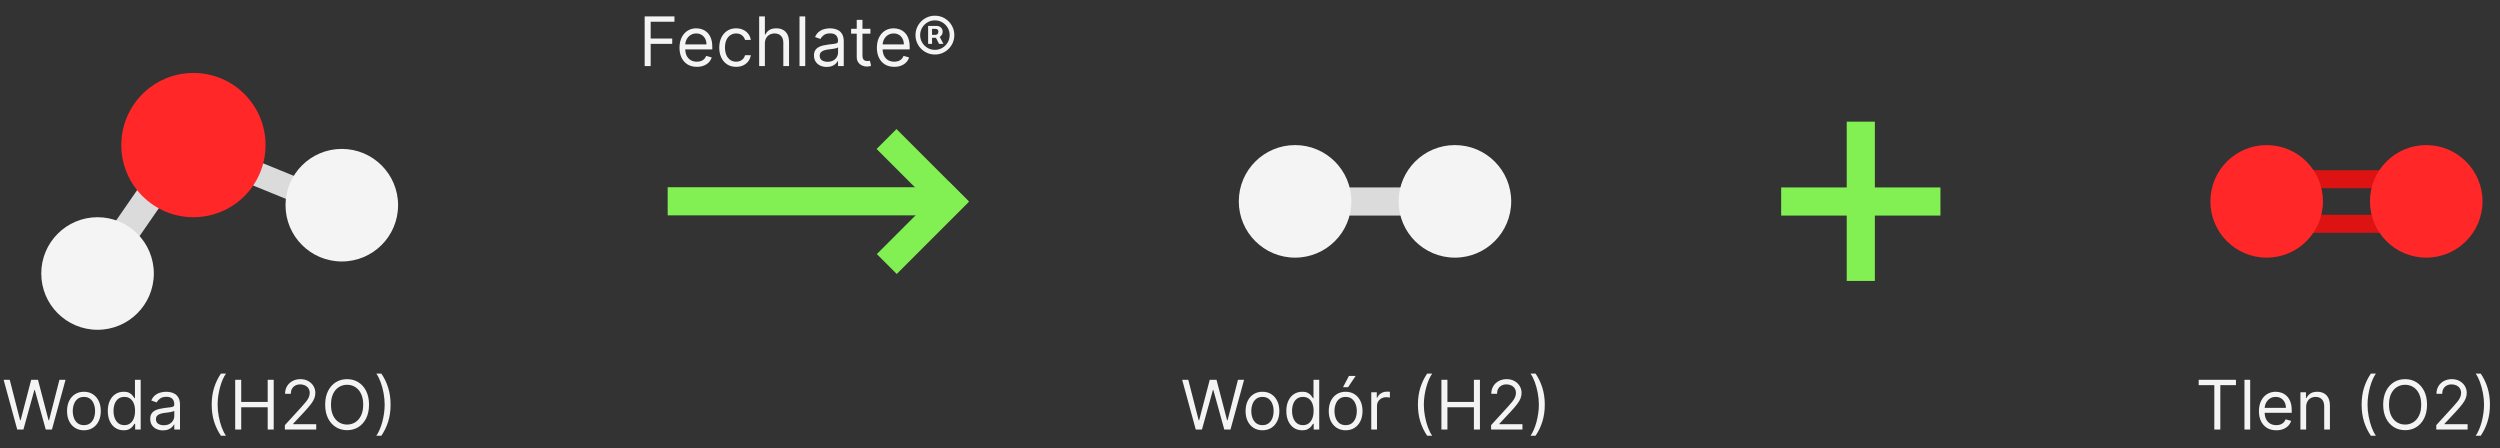 <svg width="915" height="164" viewBox="0 0 915 164" fill="none" xmlns="http://www.w3.org/2000/svg">
<rect x="0" y="0" width="915" height="164" fill="#333333" stroke="none"/>
<path d="M6.301 157.199L1.33 139.017H3.567L7.366 153.825H7.544L11.415 139.017H13.901L17.771 153.825H17.949L21.749 139.017H23.986L19.014 157.199H16.741L12.729 142.71H12.587L8.574 157.199H6.301ZM30.715 157.483C29.484 157.483 28.404 157.19 27.475 156.604C26.552 156.018 25.829 155.198 25.309 154.145C24.794 153.091 24.536 151.86 24.536 150.452C24.536 149.031 24.794 147.791 25.309 146.732C25.829 145.672 26.552 144.85 27.475 144.264C28.404 143.678 29.484 143.385 30.715 143.385C31.946 143.385 33.023 143.678 33.947 144.264C34.876 144.85 35.598 145.672 36.113 146.732C36.634 147.791 36.894 149.031 36.894 150.452C36.894 151.86 36.634 153.091 36.113 154.145C35.598 155.198 34.876 156.018 33.947 156.604C33.023 157.19 31.946 157.483 30.715 157.483ZM30.715 155.601C31.65 155.601 32.42 155.361 33.023 154.882C33.627 154.402 34.074 153.772 34.364 152.991C34.654 152.209 34.799 151.363 34.799 150.452C34.799 149.54 34.654 148.691 34.364 147.904C34.074 147.116 33.627 146.48 33.023 145.995C32.42 145.51 31.65 145.267 30.715 145.267C29.78 145.267 29.011 145.51 28.407 145.995C27.803 146.48 27.356 147.116 27.066 147.904C26.776 148.691 26.631 149.54 26.631 150.452C26.631 151.363 26.776 152.209 27.066 152.991C27.356 153.772 27.803 154.402 28.407 154.882C29.011 155.361 29.78 155.601 30.715 155.601ZM45.242 157.483C44.105 157.483 43.102 157.196 42.232 156.622C41.362 156.042 40.681 155.225 40.19 154.171C39.699 153.112 39.453 151.86 39.453 150.416C39.453 148.984 39.699 147.741 40.19 146.687C40.681 145.634 41.365 144.82 42.241 144.246C43.117 143.672 44.129 143.385 45.277 143.385C46.165 143.385 46.866 143.533 47.381 143.829C47.902 144.119 48.298 144.45 48.571 144.823C48.849 145.19 49.065 145.492 49.219 145.729H49.396V139.017H51.492V157.199H49.467V155.104H49.219C49.065 155.352 48.846 155.666 48.562 156.045C48.278 156.417 47.872 156.752 47.346 157.048C46.819 157.338 46.117 157.483 45.242 157.483ZM45.526 155.601C46.366 155.601 47.076 155.382 47.656 154.944C48.236 154.5 48.677 153.887 48.979 153.106C49.281 152.319 49.432 151.41 49.432 150.381C49.432 149.363 49.284 148.472 48.988 147.708C48.692 146.939 48.254 146.341 47.674 145.915C47.094 145.483 46.378 145.267 45.526 145.267C44.638 145.267 43.898 145.495 43.306 145.951C42.72 146.4 42.279 147.013 41.983 147.788C41.693 148.558 41.548 149.422 41.548 150.381C41.548 151.351 41.696 152.233 41.992 153.026C42.294 153.813 42.738 154.441 43.324 154.908C43.916 155.37 44.65 155.601 45.526 155.601ZM59.633 157.518C58.768 157.518 57.984 157.356 57.28 157.03C56.576 156.699 56.016 156.222 55.602 155.601C55.188 154.973 54.981 154.216 54.981 153.328C54.981 152.547 55.134 151.913 55.442 151.428C55.75 150.937 56.161 150.552 56.676 150.274C57.191 149.996 57.759 149.789 58.381 149.653C59.008 149.511 59.639 149.398 60.272 149.315C61.1 149.209 61.772 149.129 62.287 149.076C62.808 149.016 63.187 148.919 63.423 148.783C63.666 148.646 63.787 148.41 63.787 148.072V148.001C63.787 147.125 63.548 146.445 63.068 145.959C62.595 145.474 61.876 145.231 60.911 145.231C59.911 145.231 59.127 145.45 58.558 145.888C57.99 146.326 57.591 146.794 57.36 147.291L55.371 146.581C55.726 145.752 56.2 145.107 56.792 144.645C57.389 144.178 58.041 143.852 58.745 143.669C59.455 143.48 60.153 143.385 60.84 143.385C61.278 143.385 61.781 143.438 62.349 143.545C62.923 143.645 63.477 143.855 64.009 144.175C64.548 144.495 64.995 144.977 65.35 145.622C65.705 146.267 65.882 147.131 65.882 148.214V157.199H63.787V155.352H63.681C63.539 155.648 63.302 155.965 62.971 156.302C62.639 156.639 62.198 156.926 61.648 157.163C61.097 157.4 60.426 157.518 59.633 157.518ZM59.952 155.636C60.781 155.636 61.479 155.473 62.047 155.148C62.621 154.822 63.053 154.402 63.343 153.887C63.639 153.372 63.787 152.831 63.787 152.263V150.345C63.699 150.452 63.503 150.549 63.201 150.638C62.906 150.721 62.562 150.795 62.172 150.86C61.787 150.919 61.411 150.972 61.044 151.02C60.683 151.061 60.39 151.097 60.165 151.126C59.621 151.197 59.112 151.313 58.638 151.473C58.171 151.626 57.792 151.86 57.502 152.174C57.218 152.482 57.076 152.902 57.076 153.435C57.076 154.163 57.345 154.713 57.884 155.086C58.428 155.453 59.118 155.636 59.952 155.636ZM77.484 148.108C77.484 145.871 77.774 143.814 78.354 141.938C78.94 140.056 79.774 138.324 80.857 136.744H82.704C82.278 137.33 81.878 138.052 81.505 138.91C81.138 139.763 80.816 140.701 80.538 141.725C80.26 142.743 80.04 143.796 79.881 144.885C79.727 145.974 79.65 147.048 79.65 148.108C79.65 149.516 79.786 150.946 80.058 152.396C80.331 153.846 80.697 155.192 81.159 156.435C81.621 157.678 82.136 158.69 82.704 159.471H80.857C79.774 157.891 78.94 156.163 78.354 154.287C77.774 152.405 77.484 150.345 77.484 148.108ZM86.08 157.199V139.017H88.281V147.114H97.976V139.017H100.178V157.199H97.976V149.067H88.281V157.199H86.08ZM104.266 157.199V155.601L110.267 149.031C110.972 148.262 111.552 147.593 112.007 147.025C112.463 146.451 112.8 145.912 113.019 145.409C113.244 144.9 113.357 144.367 113.357 143.811C113.357 143.172 113.203 142.618 112.895 142.151C112.593 141.683 112.179 141.322 111.652 141.068C111.126 140.813 110.534 140.686 109.877 140.686C109.178 140.686 108.569 140.831 108.048 141.121C107.533 141.405 107.133 141.805 106.849 142.319C106.571 142.834 106.432 143.438 106.432 144.131H104.337C104.337 143.065 104.583 142.13 105.074 141.325C105.565 140.52 106.234 139.893 107.08 139.443C107.932 138.993 108.888 138.768 109.948 138.768C111.013 138.768 111.957 138.993 112.78 139.443C113.602 139.893 114.248 140.5 114.715 141.263C115.183 142.027 115.416 142.876 115.416 143.811C115.416 144.48 115.295 145.134 115.052 145.773C114.816 146.406 114.401 147.114 113.81 147.895C113.224 148.67 112.41 149.617 111.368 150.736L107.284 155.104V155.246H115.736V157.199H104.266ZM135.063 148.108C135.063 150.025 134.717 151.683 134.024 153.079C133.332 154.476 132.382 155.553 131.175 156.311C129.967 157.069 128.588 157.447 127.038 157.447C125.487 157.447 124.108 157.069 122.9 156.311C121.693 155.553 120.743 154.476 120.051 153.079C119.358 151.683 119.012 150.025 119.012 148.108C119.012 146.19 119.358 144.533 120.051 143.136C120.743 141.739 121.693 140.662 122.9 139.905C124.108 139.147 125.487 138.768 127.038 138.768C128.588 138.768 129.967 139.147 131.175 139.905C132.382 140.662 133.332 141.739 134.024 143.136C134.717 144.533 135.063 146.19 135.063 148.108ZM132.932 148.108C132.932 146.533 132.669 145.205 132.142 144.122C131.621 143.039 130.914 142.219 130.021 141.663C129.133 141.106 128.138 140.828 127.038 140.828C125.937 140.828 124.939 141.106 124.046 141.663C123.158 142.219 122.451 143.039 121.924 144.122C121.403 145.205 121.143 146.533 121.143 148.108C121.143 149.682 121.403 151.011 121.924 152.094C122.451 153.177 123.158 153.997 124.046 154.553C124.939 155.109 125.937 155.388 127.038 155.388C128.138 155.388 129.133 155.109 130.021 154.553C130.914 153.997 131.621 153.177 132.142 152.094C132.669 151.011 132.932 149.682 132.932 148.108ZM142.956 148.108C142.956 150.345 142.663 152.405 142.077 154.287C141.497 156.163 140.665 157.891 139.582 159.471H137.735C138.161 158.886 138.558 158.163 138.925 157.305C139.298 156.453 139.623 155.518 139.902 154.5C140.18 153.476 140.396 152.419 140.55 151.33C140.709 150.236 140.789 149.161 140.789 148.108C140.789 146.699 140.653 145.27 140.381 143.82C140.109 142.37 139.742 141.023 139.28 139.78C138.818 138.538 138.304 137.525 137.735 136.744H139.582C140.665 138.324 141.497 140.056 142.077 141.938C142.663 143.814 142.956 145.871 142.956 148.108Z" fill="#F4F4F4"/>
<path d="M437.647 157.199L432.675 139.017H434.912L438.712 153.825H438.89L442.76 139.017H445.246L449.117 153.825H449.295L453.094 139.017H455.331L450.36 157.199H448.087L444.074 142.71H443.932L439.92 157.199H437.647ZM462.061 157.483C460.83 157.483 459.75 157.19 458.82 156.604C457.897 156.018 457.175 155.198 456.654 154.145C456.139 153.091 455.882 151.86 455.882 150.452C455.882 149.031 456.139 147.791 456.654 146.732C457.175 145.672 457.897 144.85 458.82 144.264C459.75 143.678 460.83 143.385 462.061 143.385C463.292 143.385 464.369 143.678 465.292 144.264C466.222 144.85 466.944 145.672 467.459 146.732C467.979 147.791 468.24 149.031 468.24 150.452C468.24 151.86 467.979 153.091 467.459 154.145C466.944 155.198 466.222 156.018 465.292 156.604C464.369 157.19 463.292 157.483 462.061 157.483ZM462.061 155.601C462.996 155.601 463.765 155.361 464.369 154.882C464.973 154.402 465.42 153.772 465.71 152.991C466 152.209 466.145 151.363 466.145 150.452C466.145 149.54 466 148.691 465.71 147.904C465.42 147.116 464.973 146.48 464.369 145.995C463.765 145.51 462.996 145.267 462.061 145.267C461.126 145.267 460.356 145.51 459.753 145.995C459.149 146.48 458.702 147.116 458.412 147.904C458.122 148.691 457.977 149.54 457.977 150.452C457.977 151.363 458.122 152.209 458.412 152.991C458.702 153.772 459.149 154.402 459.753 154.882C460.356 155.361 461.126 155.601 462.061 155.601ZM476.587 157.483C475.451 157.483 474.448 157.196 473.578 156.622C472.708 156.042 472.027 155.225 471.536 154.171C471.045 153.112 470.799 151.86 470.799 150.416C470.799 148.984 471.045 147.741 471.536 146.687C472.027 145.634 472.711 144.82 473.587 144.246C474.463 143.672 475.475 143.385 476.623 143.385C477.511 143.385 478.212 143.533 478.727 143.829C479.248 144.119 479.644 144.45 479.916 144.823C480.195 145.19 480.411 145.492 480.565 145.729H480.742V139.017H482.837V157.199H480.813V155.104H480.565C480.411 155.352 480.192 155.666 479.908 156.045C479.623 156.417 479.218 156.752 478.691 157.048C478.165 157.338 477.463 157.483 476.587 157.483ZM476.871 155.601C477.712 155.601 478.422 155.382 479.002 154.944C479.582 154.5 480.023 153.887 480.325 153.106C480.627 152.319 480.778 151.41 480.778 150.381C480.778 149.363 480.63 148.472 480.334 147.708C480.038 146.939 479.6 146.341 479.02 145.915C478.44 145.483 477.724 145.267 476.871 145.267C475.984 145.267 475.244 145.495 474.652 145.951C474.066 146.4 473.625 147.013 473.329 147.788C473.039 148.558 472.894 149.422 472.894 150.381C472.894 151.351 473.042 152.233 473.338 153.026C473.64 153.813 474.084 154.441 474.67 154.908C475.262 155.37 475.995 155.601 476.871 155.601ZM492.505 157.483C491.274 157.483 490.194 157.19 489.265 156.604C488.342 156.018 487.619 155.198 487.099 154.145C486.584 153.091 486.326 151.86 486.326 150.452C486.326 149.031 486.584 147.791 487.099 146.732C487.619 145.672 488.342 144.85 489.265 144.264C490.194 143.678 491.274 143.385 492.505 143.385C493.736 143.385 494.813 143.678 495.737 144.264C496.666 144.85 497.388 145.672 497.903 146.732C498.424 147.791 498.684 149.031 498.684 150.452C498.684 151.86 498.424 153.091 497.903 154.145C497.388 155.198 496.666 156.018 495.737 156.604C494.813 157.19 493.736 157.483 492.505 157.483ZM492.505 155.601C493.44 155.601 494.21 155.361 494.813 154.882C495.417 154.402 495.864 153.772 496.154 152.991C496.444 152.209 496.589 151.363 496.589 150.452C496.589 149.54 496.444 148.691 496.154 147.904C495.864 147.116 495.417 146.48 494.813 145.995C494.21 145.51 493.44 145.267 492.505 145.267C491.57 145.267 490.801 145.51 490.197 145.995C489.593 146.48 489.146 147.116 488.856 147.904C488.566 148.691 488.421 149.54 488.421 150.452C488.421 151.363 488.566 152.209 488.856 152.991C489.146 153.772 489.593 154.402 490.197 154.882C490.801 155.361 491.57 155.601 492.505 155.601ZM491.546 141.716L493.713 137.596H496.163L493.393 141.716H491.546ZM501.882 157.199V143.562H503.907V145.622H504.049C504.297 144.947 504.747 144.4 505.398 143.98C506.049 143.559 506.783 143.349 507.6 143.349C507.754 143.349 507.946 143.352 508.177 143.358C508.408 143.364 508.582 143.373 508.701 143.385V145.515C508.63 145.498 508.467 145.471 508.212 145.436C507.964 145.394 507.7 145.373 507.422 145.373C506.759 145.373 506.167 145.513 505.647 145.791C505.132 146.063 504.723 146.442 504.422 146.927C504.126 147.406 503.978 147.954 503.978 148.569V157.199H501.882ZM518.961 148.108C518.961 145.871 519.251 143.814 519.831 141.938C520.417 140.056 521.252 138.324 522.335 136.744H524.181C523.755 137.33 523.356 138.052 522.983 138.91C522.616 139.763 522.293 140.701 522.015 141.725C521.737 142.743 521.518 143.796 521.358 144.885C521.204 145.974 521.127 147.048 521.127 148.108C521.127 149.516 521.264 150.946 521.536 152.396C521.808 153.846 522.175 155.192 522.637 156.435C523.098 157.678 523.613 158.69 524.181 159.471H522.335C521.252 157.891 520.417 156.163 519.831 154.287C519.251 152.405 518.961 150.345 518.961 148.108ZM527.557 157.199V139.017H529.759V147.114H539.453V139.017H541.655V157.199H539.453V149.067H529.759V157.199H527.557ZM545.743 157.199V155.601L551.745 149.031C552.449 148.262 553.029 147.593 553.485 147.025C553.941 146.451 554.278 145.912 554.497 145.409C554.722 144.9 554.834 144.367 554.834 143.811C554.834 143.172 554.68 142.618 554.373 142.151C554.071 141.683 553.657 141.322 553.13 141.068C552.603 140.813 552.011 140.686 551.354 140.686C550.656 140.686 550.046 140.831 549.525 141.121C549.01 141.405 548.611 141.805 548.327 142.319C548.049 142.834 547.91 143.438 547.91 144.131H545.814C545.814 143.065 546.06 142.13 546.551 141.325C547.043 140.52 547.711 139.893 548.558 139.443C549.41 138.993 550.366 138.768 551.425 138.768C552.491 138.768 553.435 138.993 554.257 139.443C555.08 139.893 555.725 140.5 556.193 141.263C556.66 142.027 556.894 142.876 556.894 143.811C556.894 144.48 556.773 145.134 556.53 145.773C556.293 146.406 555.879 147.114 555.287 147.895C554.701 148.67 553.887 149.617 552.846 150.736L548.762 155.104V155.246H557.214V157.199H545.743ZM565.39 148.108C565.39 150.345 565.097 152.405 564.511 154.287C563.931 156.163 563.1 157.891 562.017 159.471H560.17C560.596 158.886 560.993 158.163 561.36 157.305C561.732 156.453 562.058 155.518 562.336 154.5C562.614 153.476 562.83 152.419 562.984 151.33C563.144 150.236 563.224 149.161 563.224 148.108C563.224 146.699 563.088 145.27 562.816 143.82C562.543 142.37 562.176 141.023 561.715 139.78C561.253 138.538 560.738 137.525 560.17 136.744H562.017C563.1 138.324 563.931 140.056 564.511 141.938C565.097 143.814 565.39 145.871 565.39 148.108Z" fill="#F4F4F4"/>
<path d="M235.948 24.179V5.997H246.85V7.951H238.15V14.094H246.033V16.047H238.15V24.179H235.948ZM255.053 24.463C253.739 24.463 252.606 24.173 251.653 23.593C250.706 23.007 249.975 22.191 249.46 21.143C248.951 20.09 248.696 18.864 248.696 17.468C248.696 16.071 248.951 14.84 249.46 13.774C249.975 12.703 250.691 11.869 251.608 11.271C252.532 10.667 253.609 10.365 254.84 10.365C255.55 10.365 256.251 10.484 256.944 10.72C257.636 10.957 258.267 11.342 258.835 11.874C259.403 12.401 259.856 13.1 260.193 13.97C260.531 14.84 260.699 15.911 260.699 17.183V18.071H250.188V16.26H258.569C258.569 15.491 258.415 14.804 258.107 14.2C257.805 13.597 257.373 13.12 256.811 12.771C256.254 12.422 255.597 12.247 254.84 12.247C254.005 12.247 253.283 12.454 252.674 12.869C252.07 13.277 251.605 13.81 251.28 14.467C250.954 15.124 250.792 15.828 250.792 16.58V17.787C250.792 18.817 250.969 19.69 251.324 20.406C251.685 21.116 252.185 21.658 252.825 22.031C253.464 22.398 254.207 22.581 255.053 22.581C255.603 22.581 256.1 22.504 256.544 22.35C256.994 22.191 257.382 21.954 257.707 21.64C258.033 21.32 258.284 20.924 258.462 20.451L260.486 21.019C260.273 21.705 259.915 22.309 259.412 22.83C258.909 23.345 258.287 23.747 257.548 24.037C256.808 24.321 255.976 24.463 255.053 24.463ZM269.426 24.463C268.148 24.463 267.047 24.161 266.124 23.558C265.2 22.954 264.49 22.122 263.993 21.063C263.496 20.004 263.247 18.793 263.247 17.432C263.247 16.047 263.502 14.825 264.011 13.765C264.526 12.7 265.242 11.869 266.159 11.271C267.082 10.667 268.16 10.365 269.391 10.365C270.349 10.365 271.214 10.543 271.983 10.898C272.752 11.253 273.383 11.75 273.874 12.389C274.365 13.029 274.67 13.774 274.788 14.627H272.693C272.533 14.005 272.178 13.455 271.628 12.975C271.083 12.49 270.349 12.247 269.426 12.247C268.609 12.247 267.893 12.46 267.278 12.887C266.668 13.307 266.192 13.902 265.848 14.671C265.511 15.434 265.342 16.331 265.342 17.361C265.342 18.415 265.508 19.332 265.839 20.113C266.177 20.894 266.65 21.501 267.26 21.933C267.875 22.365 268.598 22.581 269.426 22.581C269.971 22.581 270.465 22.486 270.909 22.297C271.353 22.108 271.728 21.835 272.036 21.48C272.344 21.125 272.563 20.699 272.693 20.202H274.788C274.67 21.007 274.377 21.732 273.909 22.377C273.448 23.016 272.835 23.525 272.072 23.904C271.314 24.277 270.432 24.463 269.426 24.463ZM279.946 15.976V24.179H277.851V5.997H279.946V12.674H280.124C280.444 11.969 280.923 11.41 281.562 10.996C282.207 10.575 283.065 10.365 284.137 10.365C285.066 10.365 285.88 10.552 286.578 10.925C287.277 11.291 287.818 11.857 288.203 12.62C288.593 13.378 288.789 14.343 288.789 15.514V24.179H286.694V15.656C286.694 14.573 286.412 13.736 285.85 13.144C285.294 12.546 284.521 12.247 283.533 12.247C282.846 12.247 282.231 12.392 281.686 12.682C281.148 12.972 280.722 13.396 280.408 13.952C280.1 14.508 279.946 15.183 279.946 15.976ZM294.717 5.997V24.179H292.622V5.997H294.717ZM302.567 24.499C301.703 24.499 300.919 24.336 300.214 24.011C299.51 23.679 298.951 23.203 298.537 22.581C298.122 21.954 297.915 21.196 297.915 20.308C297.915 19.527 298.069 18.894 298.377 18.409C298.685 17.917 299.096 17.533 299.611 17.255C300.126 16.976 300.694 16.769 301.315 16.633C301.943 16.491 302.573 16.378 303.206 16.296C304.035 16.189 304.707 16.109 305.222 16.056C305.742 15.997 306.121 15.899 306.358 15.763C306.601 15.627 306.722 15.39 306.722 15.053V14.982C306.722 14.106 306.482 13.425 306.003 12.94C305.529 12.454 304.81 12.212 303.846 12.212C302.845 12.212 302.061 12.431 301.493 12.869C300.925 13.307 300.525 13.774 300.294 14.271L298.306 13.561C298.661 12.733 299.134 12.088 299.726 11.626C300.324 11.158 300.975 10.833 301.679 10.649C302.39 10.46 303.088 10.365 303.775 10.365C304.212 10.365 304.716 10.418 305.284 10.525C305.858 10.626 306.411 10.836 306.944 11.155C307.482 11.475 307.929 11.957 308.284 12.602C308.64 13.248 308.817 14.112 308.817 15.195V24.179H306.722V22.333H306.615C306.473 22.628 306.237 22.945 305.905 23.282C305.574 23.62 305.133 23.907 304.582 24.144C304.032 24.38 303.36 24.499 302.567 24.499ZM302.887 22.617C303.715 22.617 304.414 22.454 304.982 22.128C305.556 21.803 305.988 21.383 306.278 20.868C306.574 20.353 306.722 19.811 306.722 19.243V17.326C306.633 17.432 306.438 17.53 306.136 17.619C305.84 17.701 305.497 17.775 305.106 17.84C304.721 17.9 304.346 17.953 303.979 18C303.618 18.042 303.325 18.077 303.1 18.107C302.555 18.178 302.046 18.293 301.573 18.453C301.105 18.607 300.726 18.841 300.436 19.154C300.152 19.462 300.01 19.882 300.01 20.415C300.01 21.143 300.28 21.693 300.818 22.066C301.363 22.433 302.052 22.617 302.887 22.617ZM318.572 10.543V12.318H311.505V10.543H318.572ZM313.565 7.276H315.66V20.273C315.66 20.865 315.746 21.309 315.917 21.605C316.095 21.895 316.32 22.09 316.592 22.191C316.87 22.285 317.163 22.333 317.471 22.333C317.702 22.333 317.891 22.321 318.039 22.297C318.187 22.267 318.305 22.244 318.394 22.226L318.82 24.108C318.678 24.161 318.48 24.215 318.225 24.268C317.971 24.327 317.648 24.357 317.258 24.357C316.666 24.357 316.086 24.23 315.518 23.975C314.955 23.721 314.488 23.333 314.115 22.812C313.748 22.291 313.565 21.634 313.565 20.841V7.276ZM327.294 24.463C325.98 24.463 324.847 24.173 323.894 23.593C322.947 23.007 322.216 22.191 321.701 21.143C321.192 20.09 320.938 18.864 320.938 17.468C320.938 16.071 321.192 14.84 321.701 13.774C322.216 12.703 322.932 11.869 323.85 11.271C324.773 10.667 325.85 10.365 327.081 10.365C327.791 10.365 328.493 10.484 329.185 10.72C329.878 10.957 330.508 11.342 331.076 11.874C331.644 12.401 332.097 13.1 332.434 13.97C332.772 14.84 332.94 15.911 332.94 17.183V18.071H322.429V16.26H330.81C330.81 15.491 330.656 14.804 330.348 14.2C330.046 13.597 329.614 13.12 329.052 12.771C328.496 12.422 327.839 12.247 327.081 12.247C326.247 12.247 325.524 12.454 324.915 12.869C324.311 13.277 323.847 13.81 323.521 14.467C323.196 15.124 323.033 15.828 323.033 16.58V17.787C323.033 18.817 323.21 19.69 323.565 20.406C323.926 21.116 324.427 21.658 325.066 22.031C325.705 22.398 326.448 22.581 327.294 22.581C327.845 22.581 328.342 22.504 328.786 22.35C329.235 22.191 329.623 21.954 329.949 21.64C330.274 21.32 330.526 20.924 330.703 20.451L332.727 21.019C332.514 21.705 332.156 22.309 331.653 22.83C331.15 23.345 330.529 23.747 329.789 24.037C329.049 24.321 328.217 24.463 327.294 24.463ZM339.69 16.047V9.495H343.01C343.276 9.495 343.566 9.572 343.88 9.726C344.194 9.874 344.46 10.105 344.679 10.418C344.904 10.726 345.017 11.117 345.017 11.59C345.017 12.07 344.901 12.478 344.67 12.816C344.439 13.147 344.158 13.399 343.827 13.57C343.501 13.742 343.194 13.828 342.904 13.828H340.507V12.762H342.46C342.655 12.762 342.865 12.665 343.09 12.469C343.321 12.274 343.436 11.981 343.436 11.59C343.436 11.188 343.321 10.916 343.09 10.774C342.865 10.632 342.667 10.561 342.495 10.561H341.128V16.047H339.69ZM343.649 12.958L345.283 16.047H343.703L342.105 12.958H343.649ZM342.176 19.953C341.193 19.953 340.273 19.77 339.415 19.403C338.556 19.036 337.802 18.527 337.151 17.876C336.5 17.225 335.991 16.47 335.624 15.612C335.257 14.754 335.073 13.834 335.073 12.851C335.073 11.869 335.257 10.948 335.624 10.09C335.991 9.232 336.5 8.477 337.151 7.826C337.802 7.175 338.556 6.666 339.415 6.299C340.273 5.932 341.193 5.749 342.176 5.749C343.158 5.749 344.078 5.932 344.937 6.299C345.795 6.666 346.549 7.175 347.2 7.826C347.852 8.477 348.36 9.232 348.727 10.09C349.094 10.948 349.278 11.869 349.278 12.851C349.278 13.834 349.094 14.754 348.727 15.612C348.36 16.47 347.852 17.225 347.2 17.876C346.549 18.527 345.795 19.036 344.937 19.403C344.078 19.77 343.158 19.953 342.176 19.953ZM342.176 18.249C343.17 18.249 344.075 18.006 344.892 17.521C345.709 17.035 346.36 16.384 346.845 15.568C347.331 14.751 347.573 13.845 347.573 12.851C347.573 11.857 347.331 10.951 346.845 10.134C346.36 9.318 345.709 8.667 344.892 8.181C344.075 7.696 343.17 7.453 342.176 7.453C341.181 7.453 340.276 7.696 339.459 8.181C338.642 8.667 337.991 9.318 337.506 10.134C337.021 10.951 336.778 11.857 336.778 12.851C336.778 13.845 337.021 14.751 337.506 15.568C337.991 16.384 338.642 17.035 339.459 17.521C340.276 18.006 341.181 18.249 342.176 18.249Z" fill="#F4F4F4"/>
<path d="M804.721 140.97V139.017H818.357V140.97H812.64V157.199H810.438V140.97H804.721ZM823.566 139.017V157.199H821.471V139.017H823.566ZM833.121 157.483C831.807 157.483 830.674 157.193 829.721 156.613C828.774 156.027 828.043 155.21 827.528 154.163C827.019 153.109 826.765 151.884 826.765 150.487C826.765 149.09 827.019 147.859 827.528 146.794C828.043 145.723 828.759 144.888 829.677 144.29C830.6 143.687 831.677 143.385 832.908 143.385C833.618 143.385 834.32 143.503 835.012 143.74C835.705 143.977 836.335 144.361 836.903 144.894C837.471 145.421 837.924 146.119 838.262 146.989C838.599 147.859 838.768 148.931 838.768 150.203V151.091H828.256V149.28H836.637C836.637 148.51 836.483 147.824 836.175 147.22C835.873 146.616 835.441 146.14 834.879 145.791C834.323 145.442 833.666 145.267 832.908 145.267C832.074 145.267 831.352 145.474 830.742 145.888C830.138 146.297 829.674 146.829 829.348 147.486C829.023 148.143 828.86 148.848 828.86 149.599V150.807C828.86 151.837 829.037 152.71 829.393 153.426C829.754 154.136 830.254 154.677 830.893 155.05C831.532 155.417 832.275 155.601 833.121 155.601C833.672 155.601 834.169 155.524 834.613 155.37C835.063 155.21 835.45 154.973 835.776 154.66C836.101 154.34 836.353 153.944 836.53 153.47L838.555 154.038C838.341 154.725 837.983 155.328 837.48 155.849C836.977 156.364 836.356 156.767 835.616 157.057C834.876 157.341 834.045 157.483 833.121 157.483ZM844.05 148.996V157.199H841.955V143.562H843.979V145.693H844.156C844.476 145.001 844.961 144.444 845.612 144.024C846.263 143.598 847.104 143.385 848.134 143.385C849.057 143.385 849.865 143.574 850.557 143.953C851.25 144.326 851.788 144.894 852.173 145.658C852.558 146.415 852.75 147.374 852.75 148.534V157.199H850.655V148.676C850.655 147.605 850.377 146.77 849.82 146.172C849.264 145.569 848.501 145.267 847.53 145.267C846.861 145.267 846.263 145.412 845.737 145.702C845.216 145.992 844.805 146.415 844.503 146.971C844.201 147.528 844.05 148.203 844.05 148.996ZM864.356 148.108C864.356 145.871 864.646 143.814 865.226 141.938C865.812 140.056 866.646 138.324 867.729 136.744H869.576C869.15 137.33 868.75 138.052 868.377 138.91C868.01 139.763 867.688 140.701 867.41 141.725C867.132 142.743 866.913 143.796 866.753 144.885C866.599 145.974 866.522 147.048 866.522 148.108C866.522 149.516 866.658 150.946 866.93 152.396C867.203 153.846 867.57 155.192 868.031 156.435C868.493 157.678 869.008 158.69 869.576 159.471H867.729C866.646 157.891 865.812 156.163 865.226 154.287C864.646 152.405 864.356 150.345 864.356 148.108ZM888.293 148.108C888.293 150.025 887.946 151.683 887.254 153.079C886.561 154.476 885.612 155.553 884.404 156.311C883.197 157.069 881.818 157.447 880.267 157.447C878.716 157.447 877.337 157.069 876.13 156.311C874.923 155.553 873.973 154.476 873.28 153.079C872.588 151.683 872.241 150.025 872.241 148.108C872.241 146.19 872.588 144.533 873.28 143.136C873.973 141.739 874.923 140.662 876.13 139.905C877.337 139.147 878.716 138.768 880.267 138.768C881.818 138.768 883.197 139.147 884.404 139.905C885.612 140.662 886.561 141.739 887.254 143.136C887.946 144.533 888.293 146.19 888.293 148.108ZM886.162 148.108C886.162 146.533 885.899 145.205 885.372 144.122C884.851 143.039 884.144 142.219 883.25 141.663C882.362 141.106 881.368 140.828 880.267 140.828C879.166 140.828 878.169 141.106 877.275 141.663C876.387 142.219 875.68 143.039 875.153 144.122C874.633 145.205 874.372 146.533 874.372 148.108C874.372 149.682 874.633 151.011 875.153 152.094C875.68 153.177 876.387 153.997 877.275 154.553C878.169 155.109 879.166 155.388 880.267 155.388C881.368 155.388 882.362 155.109 883.25 154.553C884.144 153.997 884.851 153.177 885.372 152.094C885.899 151.011 886.162 149.682 886.162 148.108ZM891.675 157.199V155.601L897.676 149.031C898.381 148.262 898.961 147.593 899.417 147.025C899.872 146.451 900.21 145.912 900.429 145.409C900.654 144.9 900.766 144.367 900.766 143.811C900.766 143.172 900.612 142.618 900.304 142.151C900.002 141.683 899.588 141.322 899.061 141.068C898.535 140.813 897.943 140.686 897.286 140.686C896.587 140.686 895.978 140.831 895.457 141.121C894.942 141.405 894.543 141.805 894.259 142.319C893.98 142.834 893.841 143.438 893.841 144.131H891.746C891.746 143.065 891.992 142.13 892.483 141.325C892.974 140.52 893.643 139.893 894.489 139.443C895.342 138.993 896.297 138.768 897.357 138.768C898.422 138.768 899.366 138.993 900.189 139.443C901.012 139.893 901.657 140.5 902.124 141.263C902.592 142.027 902.826 142.876 902.826 143.811C902.826 144.48 902.704 145.134 902.462 145.773C902.225 146.406 901.811 147.114 901.219 147.895C900.633 148.67 899.819 149.617 898.777 150.736L894.694 155.104V155.246H903.145V157.199H891.675ZM911.322 148.108C911.322 150.345 911.029 152.405 910.443 154.287C909.863 156.163 909.031 157.891 907.948 159.471H906.102C906.528 158.886 906.924 158.163 907.291 157.305C907.664 156.453 907.99 155.518 908.268 154.5C908.546 153.476 908.762 152.419 908.916 151.33C909.076 150.236 909.156 149.161 909.156 148.108C909.156 146.699 909.019 145.27 908.747 143.82C908.475 142.37 908.108 141.023 907.646 139.78C907.185 138.538 906.67 137.525 906.102 136.744H907.948C909.031 138.324 909.863 140.056 910.443 141.938C911.029 143.814 911.322 145.871 911.322 148.108Z" fill="#F4F4F4"/>
<path d="M876.2 62.3H841.4V68.9H876.2V62.3Z" fill="#DD1212"/>
<path d="M876.2 78.6H841.4V85.2H876.2V78.6Z" fill="#DD1212"/>
<path d="M829.6 94.3C840.977 94.3 850.2 85.077 850.2 73.7C850.2 62.323 840.977 53.1 829.6 53.1C818.223 53.1 809 62.323 809 73.7C809 85.077 818.223 94.3 829.6 94.3Z" fill="#FF2727"/>
<path d="M888 94.3C899.378 94.3 908.601 85.077 908.601 73.7C908.601 62.323 899.378 53.1 888 53.1C876.623 53.1 867.4 62.323 867.4 73.7C867.4 85.077 876.623 94.3 888 94.3Z" fill="#FF2727"/>
<path d="M520.7 68.6H485.9V78.9H520.7V68.6Z" fill="#DBDBDB"/>
<path d="M474 94.3C485.378 94.3 494.601 85.077 494.601 73.7C494.601 62.323 485.378 53.1 474 53.1C462.623 53.1 453.4 62.323 453.4 73.7C453.4 85.077 462.623 94.3 474 94.3Z" fill="#F4F4F4"/>
<path d="M532.5 94.3C543.878 94.3 553.101 85.077 553.101 73.7C553.101 62.323 543.878 53.1 532.5 53.1C521.123 53.1 511.9 62.323 511.9 73.7C511.9 85.077 521.123 94.3 532.5 94.3Z" fill="#F4F4F4"/>
<path d="M114.975 67.398L82.758 54.248L79.394 62.487L111.612 75.638L114.975 67.398Z" fill="#DBDBDB"/>
<path d="M44.137 96.45L63.928 67.824L55.455 61.966L35.664 90.593L44.137 96.45Z" fill="#DBDBDB"/>
<path d="M125.1 95.7C136.477 95.7 145.7 86.477 145.7 75.1C145.7 63.723 136.477 54.5 125.1 54.5C113.723 54.5 104.5 63.723 104.5 75.1C104.5 86.477 113.723 95.7 125.1 95.7Z" fill="#F4F4F4"/>
<path d="M35.7 120.7C47.077 120.7 56.3 111.477 56.3 100.1C56.3 88.723 47.077 79.5 35.7 79.5C24.322 79.5 15.1 88.723 15.1 100.1C15.1 111.477 24.322 120.7 35.7 120.7Z" fill="#F4F4F4"/>
<path d="M70.799 79.5C85.379 79.5 97.198 67.68 97.198 53.1C97.198 38.52 85.379 26.7 70.799 26.7C56.218 26.7 44.398 38.52 44.398 53.1C44.398 67.68 56.218 79.5 70.799 79.5Z" fill="#FF2727"/>
<path d="M244.368 78.823L342.768 78.823V68.523L244.368 68.523V78.823Z" fill="#82EF53"/>
<path d="M320.832 54.518L347.277 80.963L354.56 73.68L328.115 47.235L320.832 54.518Z" fill="#82EF53"/>
<path d="M328.207 100.28L354.652 73.834L347.369 66.551L320.924 92.997L328.207 100.28Z" fill="#82EF53"/>
<path d="M675.902 44.525V102.825H686.202V44.525H675.902Z" fill="#82EF53"/>
<path d="M710.2 68.6H651.9V78.9H710.2V68.6Z" fill="#82EF53"/>
</svg>
